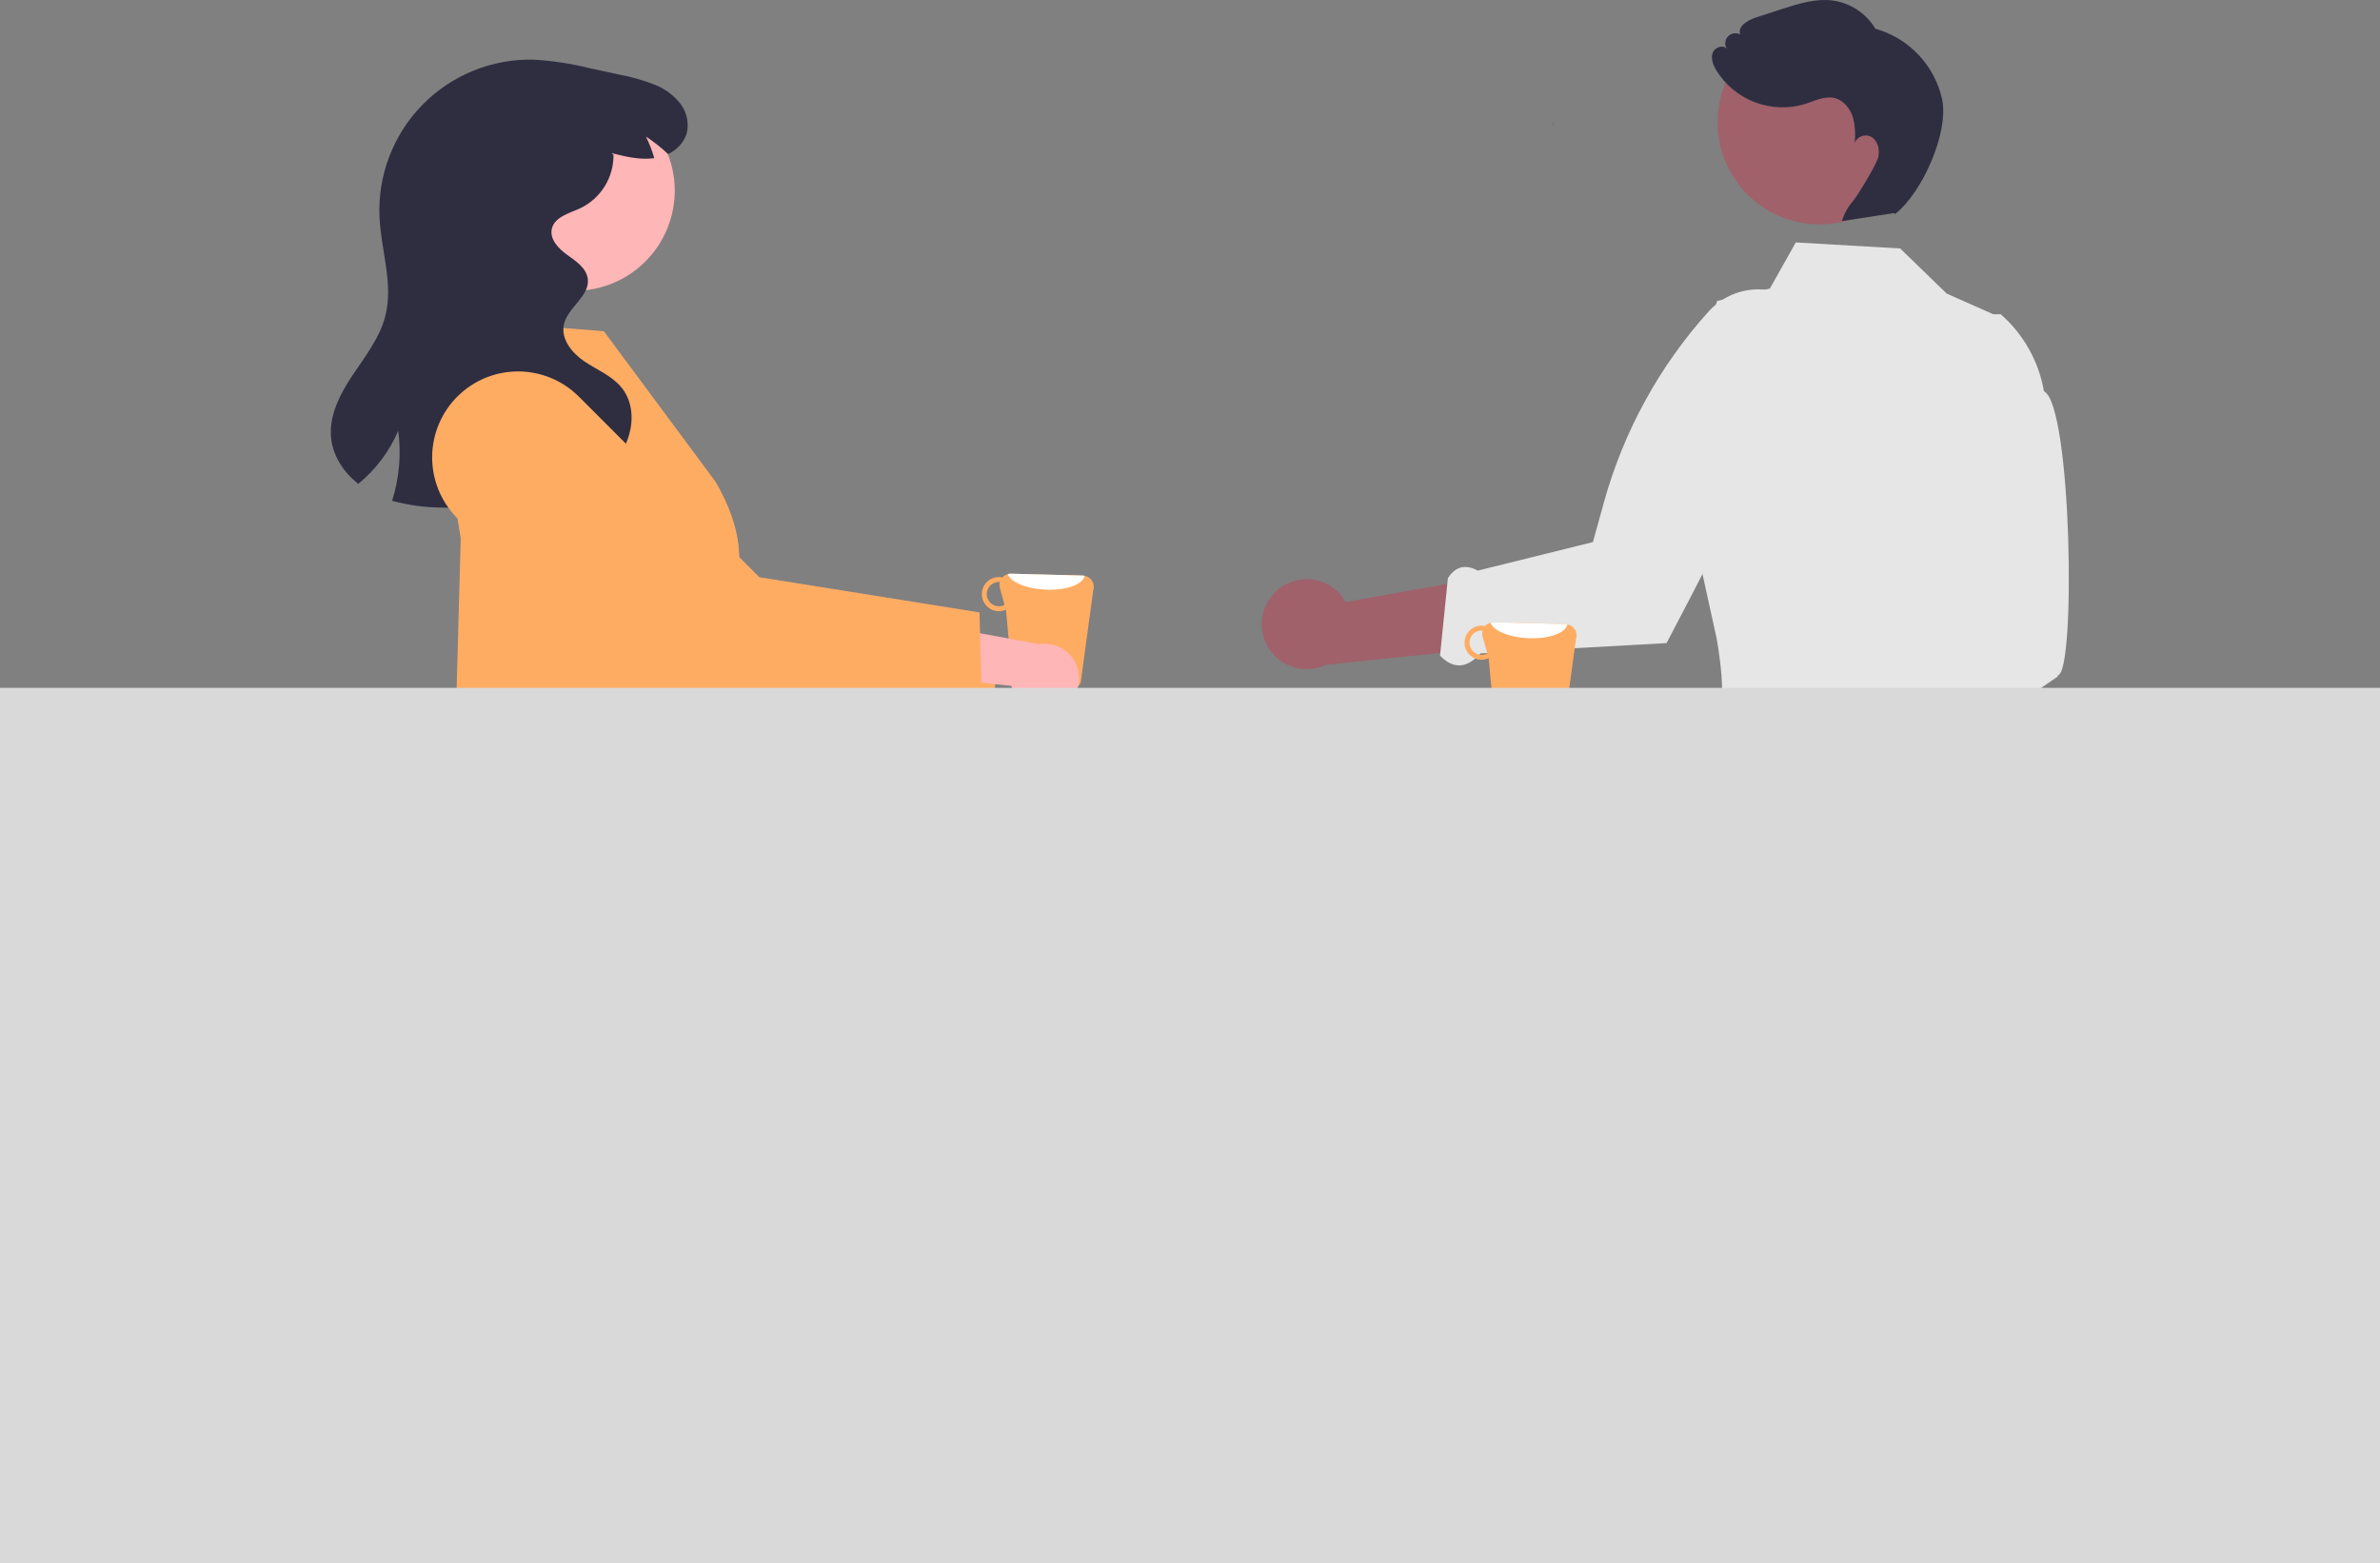<svg width="813" height="534" viewBox="0 0 813 534" fill="none" xmlns="http://www.w3.org/2000/svg">
<rect x="0" y="0" width="813" height="534" fill="#808080" stroke="none"/>
<g clip-path="url(#clip0_16_1035)">
<path d="M197.75 343.074L188.855 346.581L261.304 530.517L270.199 527.009L197.75 343.074Z" fill="#E6E6E6"/>
<path d="M138.925 527.009L147.82 530.517L220.269 346.581L211.374 343.074L138.925 527.009Z" fill="#E6E6E6"/>
<path d="M200.844 376.692C235.753 376.692 264.053 365.746 264.053 352.244C264.053 338.742 235.753 327.797 200.844 327.797C165.935 327.797 137.635 338.742 137.635 352.244C137.635 365.746 165.935 376.692 200.844 376.692Z" fill="#E6E6E6"/>
<path d="M162.492 70.509C163.925 79.474 168.857 87.503 176.204 92.831C183.552 98.159 192.713 100.349 201.674 98.92C202.689 98.758 203.69 98.551 204.676 98.298C212.958 96.202 220.155 91.081 224.854 83.943C229.552 76.806 231.412 68.167 230.067 59.727C229.642 57.04 228.895 54.414 227.842 51.906C224.612 44.178 218.663 37.904 211.121 34.271C203.579 30.637 194.967 29.896 186.915 32.188C178.864 34.48 171.932 39.646 167.431 46.708C162.93 53.77 161.173 62.238 162.492 70.509Z" fill="#FFB6B6"/>
<path d="M346.964 503.339L362.332 498.767L352.167 435.916L329.487 442.664L346.964 503.339Z" fill="#FFB6B6"/>
<path d="M252.723 478.531C253.659 479.346 254.596 480.151 255.544 480.958C257.429 482.57 259.339 484.164 261.252 485.737C262.214 486.524 263.186 487.313 264.149 488.09L264.144 488.121L264.205 488.142L264.225 488.156L265.777 488.811L269.067 483.047L270.584 480.393L272.728 476.632L276.657 469.754L297.34 433.536L275.552 424.347L274.152 427.687L274.141 427.686L273.449 429.341L260.438 460.232L257.782 466.548L257.698 466.739L256.101 470.51L254.723 473.779L253.188 477.431L252.723 478.531Z" fill="#FFB6B6"/>
<path d="M138.881 321.789C139.953 324.327 141.058 326.859 142.176 329.371C144.254 334.048 146.415 338.674 148.66 343.248C148.658 343.259 148.668 343.26 148.677 343.272C150.119 345.106 151.769 346.765 153.595 348.217C153.669 348.293 153.757 348.35 153.833 348.416C155.18 349.466 156.652 350.347 158.215 351.037C158.779 351.277 159.354 351.518 159.918 351.758C161.958 352.598 163.988 353.361 166.017 354.07C169.626 355.32 173.23 356.379 176.829 357.247C177.117 357.325 177.408 357.393 177.698 357.461C192.539 360.942 207.436 361.484 223.152 360.994C230.912 360.76 238.873 360.268 247.118 359.756C249.813 359.58 252.517 359.417 255.253 359.258C255.459 359.248 255.677 359.229 255.894 359.22C259.802 358.989 263.772 358.779 267.835 358.594C272.948 358.361 278.214 358.184 283.672 358.091L282.109 365.516C280.883 371.224 278.788 376.711 275.898 381.783C272.582 388.059 269.957 393.024 272.014 404.553L273.002 410.133C271.64 412.611 270.87 415.371 270.753 418.196C270.636 421.021 271.176 423.835 272.328 426.417L272.608 427.031L251.282 463.158L249.9 465.501L257.696 466.736L267.285 468.266L283.538 470.842L314.44 427.484L315.919 425.415L315.937 425.299L327.834 334.45C327.929 333.648 327.994 332.829 328.015 332.015C328.162 328.32 327.571 324.633 326.279 321.168C324.986 317.704 323.017 314.532 320.485 311.838C318.063 309.238 315.148 307.145 311.91 305.683C308.672 304.22 305.176 303.416 301.624 303.317L293.433 303.084L276.697 302.606L264.908 302.277L264.672 302.271L229.905 301.282L229.039 290.921L228.614 290.681L215.103 283.148L168.375 257.093L168.256 257.031L165.182 255.317L164.694 255.885C164.549 256.056 164.403 256.227 164.268 256.399C160.127 261.673 156.536 267.357 153.549 273.361C148.574 283.155 144.162 293.224 140.332 303.519C140.164 303.966 140.014 304.373 139.88 304.739L139.831 304.85C139.771 305.023 139.732 305.135 139.716 305.165C137.818 309.75 137.695 315.693 138.881 321.789Z" fill="#2F2E41"/>
<path d="M142.064 288.119C142.328 287.472 142.636 286.821 142.95 286.193C145.409 281.447 148.127 276.841 151.093 272.395C154.433 267.328 158.328 261.951 162.867 256.181C165.062 253.387 167.406 250.49 169.9 247.492C171.148 245.989 172.441 244.461 173.777 242.908C173.831 242.836 173.888 242.766 173.95 242.699L174.333 242.243L222.377 256.594L236.432 261.896L239.916 271.222L239.821 273.521C239.832 273.523 239.832 273.523 239.82 273.532L239.58 279.8L239.579 279.81L239.268 288.091L239.354 288.094L267.034 288.875L295.559 289.683L310.881 290.12C314.433 290.218 317.929 291.022 321.168 292.484C324.406 293.947 327.321 296.04 329.743 298.641C332.273 301.336 334.242 304.508 335.535 307.972C336.827 311.436 337.418 315.123 337.272 318.818C337.25 319.568 337.193 320.334 337.107 321.084L345.955 356.913C351.252 378.342 353.286 400.447 351.989 422.483L357.117 457.357L355.616 457.259L333.278 455.817L327.379 455.442L317.538 434.716C316.417 432.354 315.379 429.94 314.444 427.489C312.9 423.483 311.613 419.382 310.59 415.212L293.337 344.894C291.139 344.922 288.964 344.936 286.813 344.936C276.858 344.973 267.337 344.78 258.251 344.359C228.704 343.002 203.524 339.27 181.579 332.973C175.416 331.21 169.5 329.24 163.832 327.061C161.753 326.268 159.707 325.446 157.695 324.592C157.22 324.399 156.755 324.207 156.293 324.004C152.133 322.198 148.493 319.377 145.706 315.799C142.918 312.221 141.072 308.001 140.336 303.525C139.433 298.329 140.033 292.984 142.064 288.119Z" fill="#2F2E41"/>
<path d="M343.946 492.86L360.575 487.898L363.183 487.116L365.549 497.242L391.636 507.478C392.926 507.983 394.02 508.887 394.76 510.059C395.5 511.231 395.846 512.609 395.747 513.991C395.648 515.374 395.11 516.688 394.212 517.743C393.313 518.798 392.101 519.537 390.752 519.854L362.636 526.45L355.447 517.573L355.9 528.03L345.31 530.517L339.904 494.071L343.946 492.86Z" fill="#2F2E41"/>
<path d="M251.282 463.158L249.9 465.501L250.887 465.657L251.282 463.158Z" fill="#2F2E41"/>
<path d="M256.185 467.044L271.491 475.224L273.893 476.506L268.454 485.366L279.793 511.005C280.354 512.272 280.496 513.685 280.198 515.039C279.899 516.392 279.176 517.615 278.134 518.528C277.091 519.44 275.784 519.996 274.404 520.113C273.024 520.23 271.642 519.902 270.462 519.177L245.844 504.07L246.978 492.701L239.947 500.45L230.673 494.762L252.461 465.058L256.185 467.044Z" fill="#2F2E41"/>
<path d="M363.237 268.352C361.609 268.851 359.892 268.986 358.206 268.749C356.52 268.512 354.906 267.908 353.479 266.979C352.052 266.051 350.845 264.82 349.945 263.375C349.044 261.929 348.471 260.304 348.266 258.613L307.821 249.844L323.194 234.797L359.244 245.431C362.106 245.275 364.926 246.175 367.169 247.96C369.413 249.745 370.924 252.292 371.416 255.117C371.908 257.942 371.347 260.85 369.84 263.29C368.332 265.729 365.983 267.53 363.237 268.352Z" fill="#FFB6B6"/>
<path d="M244.452 249.447L169.794 185.612C163.882 180.545 160.22 173.339 159.611 165.574C159.002 157.81 161.497 150.12 166.548 144.194C169.348 140.916 172.834 138.294 176.761 136.516C180.687 134.738 184.956 133.847 189.266 133.905C193.575 133.964 197.819 134.971 201.695 136.855C205.572 138.738 208.986 141.453 211.697 144.806L266.523 212.638L340.061 232.503L338.154 256.807L244.452 249.447Z" fill="#FFAC63"/>
<path d="M157.383 183.912L155.801 241.85C134.041 278.633 131.566 296.495 137.589 306.019L238.583 272.035L240.091 268.433L233.245 243.826L241.716 217.115C243.207 214.324 263.457 197.176 244.475 164.65L206.286 113.176L192.48 112.064C187.435 125.019 179.743 131.446 170.654 134.433C150.102 153.281 153.121 156.348 157.383 183.912Z" fill="#FFAC63"/>
<path d="M234.509 45.823C233.978 47.328 233.143 48.706 232.055 49.873C230.967 51.04 229.651 51.97 228.188 52.605C225.855 50.402 223.331 48.41 220.646 46.653C221.813 49.023 222.769 51.491 223.503 54.029C223.45 54.04 223.408 54.04 223.355 54.05C218.51 54.699 213.645 53.498 208.907 52.307L209.566 52.913C209.606 56.713 208.562 60.446 206.556 63.673C204.55 66.9 201.666 69.488 198.241 71.132C194.449 72.875 189.445 74.087 188.51 78.147C187.682 81.74 190.794 84.96 193.79 87.097C196.786 89.233 200.291 91.572 200.78 95.228C201.566 101.181 193.939 104.954 192.643 110.811C191.517 115.828 195.394 120.611 199.654 123.481C203.914 126.351 208.928 128.328 212.221 132.282C218.054 139.287 216.173 150.458 210.161 157.314C209.51 158.06 208.814 158.767 208.078 159.429C206.432 157.348 204.631 155.394 202.692 153.583C200.359 151.38 197.835 149.388 195.15 147.631C196.317 150.001 197.273 152.469 198.007 155.007C198.967 158.264 199.576 161.613 199.824 164.999C195.493 167.056 190.952 168.635 186.279 169.708C174.516 172.588 162.412 173.833 150.309 173.407C144.78 173.32 139.284 172.542 133.949 171.089C136.391 163.368 137.106 155.203 136.042 147.174C133.015 154.229 128.333 160.449 122.391 165.307C117.408 161.385 113.712 155.826 113.095 149.565C112.341 141.87 116.208 134.514 120.5 128.083C124.802 121.653 129.753 115.381 131.644 107.888C134.406 96.961 130.188 85.598 129.646 74.342C129.303 67.263 130.425 60.189 132.94 53.564C135.456 46.939 139.312 40.905 144.266 35.84C149.221 30.775 155.167 26.788 161.733 24.129C168.299 21.47 175.342 20.197 182.423 20.388C188.806 20.762 195.14 21.729 201.343 23.279C204.711 24.002 208.068 24.735 211.435 25.458C215.599 26.23 219.682 27.39 223.631 28.923C227.073 30.267 230.097 32.501 232.395 35.396C233.525 36.854 234.304 38.554 234.67 40.362C235.037 42.171 234.982 44.04 234.509 45.823Z" fill="#2F2E41"/>
<path d="M373.446 201.687C373.619 201.167 373.678 200.616 373.62 200.071C373.562 199.526 373.388 198.999 373.11 198.527C372.832 198.055 372.456 197.648 372.007 197.333C371.558 197.019 371.047 196.804 370.509 196.704C370.31 196.661 370.107 196.636 369.903 196.628L345.344 195.994C344.793 195.988 344.247 196.098 343.741 196.317C343.235 196.535 342.78 196.857 342.406 197.262C342.062 197.189 341.712 197.152 341.36 197.153C339.817 197.116 338.322 197.693 337.205 198.758C336.087 199.822 335.437 201.288 335.399 202.831C335.36 204.375 335.935 205.871 336.998 206.99C338.061 208.11 339.525 208.761 341.068 208.801C341.947 208.819 342.82 208.64 343.622 208.276L345.881 232.45C346.098 233.244 346.567 233.947 347.217 234.453C347.866 234.96 348.662 235.242 349.486 235.258L365.452 235.669C366.269 235.684 367.07 235.439 367.739 234.969C368.409 234.5 368.913 233.831 369.178 233.057L373.446 201.687ZM341.118 207.134C340.016 207.105 338.971 206.64 338.211 205.841C337.451 205.042 337.038 203.974 337.064 202.871C337.09 201.768 337.552 200.72 338.348 199.958C339.145 199.195 340.211 198.779 341.314 198.802C341.392 198.802 341.46 198.839 341.538 198.84C341.364 199.507 341.368 200.209 341.551 200.874L343.158 206.635C342.536 206.984 341.831 207.156 341.118 207.134Z" fill="#FFAC63"/>
<path d="M370.509 196.704C369.986 199.697 364.103 201.802 357.03 201.436C350.525 201.136 345.207 198.851 344.232 196.142C344.593 196.036 344.968 195.985 345.344 195.994L369.903 196.628C370.107 196.636 370.31 196.661 370.509 196.704Z" fill="white"/>
<path d="M361.405 242.439C359.838 243.106 358.144 243.421 356.443 243.363C354.742 243.304 353.074 242.873 351.557 242.099C350.04 241.326 348.711 240.229 347.664 238.886C346.616 237.543 345.876 235.987 345.495 234.327L304.353 229.856L318.061 213.277L355.028 220.064C357.858 219.608 360.757 220.207 363.175 221.746C365.593 223.286 367.363 225.66 368.149 228.418C368.935 231.176 368.683 234.126 367.44 236.711C366.197 239.295 364.049 241.333 361.405 242.439Z" fill="#FFB6B6"/>
<path d="M241.292 236.121L160.347 180.484C153.935 176.067 149.537 169.285 148.117 161.627C146.696 153.969 148.37 146.061 152.771 139.636C155.211 136.082 158.404 133.109 162.122 130.928C165.839 128.747 169.992 127.412 174.283 127.017C178.575 126.622 182.901 127.178 186.954 128.644C191.007 130.11 194.687 132.451 197.734 135.501L259.378 197.196L334.594 209.223L335.249 233.594L241.292 236.121Z" fill="#FFAC63"/>
<path d="M610.502 336.65L600.969 340.41L678.617 537.542L688.15 533.783L610.502 336.65Z" fill="#E6E6E6"/>
<path d="M547.457 533.783L556.991 537.542L634.638 340.41L625.105 336.65L547.457 533.783Z" fill="#E6E6E6"/>
<path d="M613.819 372.68C651.232 372.68 681.562 360.95 681.562 346.479C681.562 332.008 651.232 320.277 613.819 320.277C576.405 320.277 546.075 332.008 546.075 346.479C546.075 360.95 576.405 372.68 613.819 372.68Z" fill="#E6E6E6"/>
<path d="M670.347 357.616L561.96 344.61C556.954 344.009 552.115 342.427 547.719 339.955C543.324 337.483 539.458 334.169 536.343 330.203C533.227 326.236 530.923 321.694 529.562 316.836C528.201 311.979 527.809 306.9 528.41 301.891C529.01 296.882 530.591 292.04 533.061 287.642C535.532 283.244 538.844 279.377 542.809 276.259C546.773 273.142 551.313 270.837 556.168 269.475C561.023 268.113 566.098 267.721 571.104 268.322L679.491 281.329C689.602 282.542 698.817 287.724 705.108 295.736C711.4 303.747 714.254 313.931 713.041 324.047C711.829 334.164 706.649 343.384 698.642 349.679C690.636 355.974 680.457 358.829 670.347 357.616Z" fill="#2F2E41"/>
<path d="M649.097 84.885L664.983 100.303L685.289 109.316C683.516 110.544 674.166 236.593 686.213 241.839C696.47 246.306 686.016 250.001 686.371 260.399C686.725 270.796 688.052 292.183 688.052 292.183C631.673 313.899 609.789 316.003 577.016 278.741C576.79 276.652 577.284 274.549 578.416 272.78C579.549 271.01 581.252 269.681 583.242 269.013C590.51 266.205 579.408 247.699 585.331 245.538C591.255 243.377 586.344 217.878 586.344 217.878L573.728 160.424L570.64 151.745L586.58 102.822L604.571 98.592L613.446 82.82L649.097 84.885Z" fill="#E6E6E6"/>
<path d="M436.692 201.313C438.418 199.897 440.433 198.877 442.595 198.325C444.757 197.772 447.014 197.701 449.206 198.116C451.399 198.53 453.474 199.421 455.286 200.725C457.097 202.029 458.601 203.715 459.69 205.663L513.092 196.145L501.942 222.047L452.94 227.115C449.548 228.73 445.681 229.044 442.072 227.997C438.464 226.95 435.365 224.615 433.362 221.435C431.36 218.254 430.592 214.449 431.206 210.741C431.82 207.032 433.772 203.678 436.692 201.313Z" fill="#A0616A"/>
<path d="M491.909 223.988C496.595 228.834 501.2 228.252 505.738 223.223L569.286 219.707L569.481 219.337C569.705 218.913 583.097 193.531 594.975 169.774C596.804 166.116 598.598 162.496 600.302 159.011C601.037 157.507 601.754 156.032 602.453 154.584C607.169 144.814 610.926 136.555 612.394 132.217C615.789 122.507 615.763 111.927 612.32 102.234L612.221 102L612.001 101.872C607.49 99.288 602.233 98.318 597.098 99.124C591.962 99.93 587.255 102.463 583.751 106.305C566.933 124.944 554.676 147.24 547.946 171.432L544.133 185.197L504.801 194.945C500.789 192.779 497.328 193.316 494.605 197.472L491.909 223.988Z" fill="#E6E6E6"/>
<path d="M553.649 484.69L567.145 497.012L621.068 450.788L601.148 432.603L553.649 484.69Z" fill="#FFB6B6"/>
<path d="M554.227 477.137L558.026 480.606L578.36 488.112L580.806 501.404L580.807 501.405C585.299 505.506 587.979 511.225 588.256 517.304C588.534 523.382 586.388 529.322 582.289 533.817L581.787 534.367L538.269 494.636L554.227 477.137Z" fill="#2F2E41"/>
<path d="M655.891 340.886L644.242 318.38C645.215 295.591 664.971 277.786 687.655 280.057C700.287 281.322 711.881 288.848 716 310.091C726.591 364.714 598.816 472.83 598.816 472.83L576.625 457.945L576.128 443.07L589.138 435.698L589.618 423.046L601.959 417.739L655.891 340.886Z" fill="#2F2E41"/>
<path d="M656.222 45.142C658.063 25.984 644.033 8.96 624.886 7.118C605.738 5.277 588.724 19.314 586.884 38.472C585.043 57.63 599.073 74.654 618.22 76.495C637.367 78.337 654.381 64.3 656.222 45.142Z" fill="#A0616A"/>
<path d="M649.595 481.272L634.345 491.34L588.277 437.277L610.784 422.418L649.595 481.272Z" fill="#FFB6B6"/>
<path d="M663.238 493.495L614.066 525.958L613.655 525.336C610.306 520.257 609.111 514.055 610.332 508.094C611.552 502.133 615.09 496.902 620.165 493.55H620.166L624.652 480.801L645.907 476.556L650.199 473.722L663.238 493.495Z" fill="#2F2E41"/>
<path d="M579.895 338.703L594.314 315.247C596.901 292.584 580.158 271.917 557.397 270.626C544.722 269.906 532.098 275.533 524.722 295.875C505.757 348.181 615.139 474.892 615.139 474.892L639.376 463.647L642.183 449.031L630.48 439.721L631.976 427.149L620.611 419.984L579.895 338.703Z" fill="#2F2E41"/>
<path d="M530.513 43.087C530.545 42.638 530.576 42.188 530.606 41.736C530.457 42.171 530.425 42.637 530.513 43.087Z" fill="#2F2E41"/>
<path d="M663.432 33.982C662.185 28.261 659.403 22.989 655.385 18.733C651.367 14.476 646.265 11.396 640.629 9.823C639.083 7.234 636.977 5.024 634.466 3.356C631.955 1.688 629.102 0.604 626.117 0.183C620.511 -0.563 614.893 1.1 609.503 2.814C606.173 3.873 602.852 4.959 599.539 6.072C596.842 6.978 593.527 9.046 594.422 11.748C593.741 11.393 592.962 11.273 592.206 11.407C591.45 11.54 590.76 11.92 590.242 12.487C589.724 13.055 589.408 13.777 589.343 14.542C589.278 15.308 589.468 16.073 589.882 16.72C588.632 15.106 585.74 16.141 585.044 18.061C584.349 19.98 585.168 22.108 586.185 23.878C589.247 28.913 593.891 32.79 599.391 34.901C604.89 37.012 610.934 37.238 616.576 35.545C619.876 34.464 623.247 32.69 626.627 33.483C629.818 34.231 632.114 37.191 633.022 40.341C633.686 43.096 633.867 45.945 633.559 48.761C633.989 47.761 634.798 46.973 635.809 46.568C636.819 46.164 637.949 46.177 638.949 46.605C641.359 47.807 642.224 50.977 641.627 53.604C641.03 56.231 634.766 66.418 633.111 68.543C631.298 70.549 629.964 72.94 629.21 75.536C635.149 74.623 641.088 73.709 647.027 72.795L647.349 73.119C656.557 65.96 665.762 45.414 663.432 33.982Z" fill="#2F2E41"/>
<path d="M578.103 279.418C578.925 277.342 580.191 275.472 581.814 273.939C583.436 272.406 585.375 271.247 587.493 270.545C589.611 269.843 591.858 269.614 594.074 269.874C596.29 270.135 598.422 270.878 600.32 272.052L642.393 237.796L645.209 265.858L604.825 294.086C602.642 297.146 599.414 299.298 595.751 300.135C592.088 300.972 588.246 300.436 584.952 298.628C581.658 296.82 579.142 293.866 577.88 290.325C576.617 286.785 576.697 282.904 578.103 279.418Z" fill="#A0616A"/>
<path d="M644.669 271.062C649.738 272.876 653.658 271.528 655.26 263.802L702.953 231.107L702.944 230.688C709.165 230.206 707.742 138.18 698.201 133.678C696.46 123.54 691.305 114.302 683.592 107.5L683.392 107.343L683.137 107.339C677.94 107.27 672.874 108.975 668.775 112.174C664.675 115.372 661.788 119.873 660.589 124.933C654.927 149.398 655.026 174.844 660.877 199.263L664.221 213.15L643.401 230.783C637.648 229.276 635.096 231.593 635.518 237.459L644.669 271.062Z" fill="#E6E6E6"/>
<path d="M538.345 218.279C538.518 217.759 538.577 217.208 538.519 216.663C538.461 216.117 538.287 215.591 538.009 215.119C537.731 214.647 537.355 214.24 536.906 213.925C536.457 213.61 535.946 213.396 535.408 213.295C535.208 213.253 535.006 213.228 534.802 213.22L510.242 212.586C509.691 212.58 509.145 212.69 508.64 212.908C508.134 213.127 507.679 213.449 507.305 213.854C506.961 213.78 506.61 213.744 506.259 213.745C505.494 213.725 504.732 213.856 504.018 214.131C503.304 214.405 502.651 214.818 502.096 215.345C501.541 215.872 501.096 216.504 500.785 217.204C500.475 217.903 500.305 218.657 500.286 219.423C500.267 220.188 500.398 220.95 500.673 221.664C500.949 222.378 501.362 223.031 501.889 223.586C502.417 224.14 503.049 224.585 503.748 224.895C504.448 225.206 505.201 225.375 505.966 225.393C506.846 225.411 507.719 225.231 508.52 224.868L510.78 249.041C510.997 249.836 511.466 250.539 512.115 251.045C512.765 251.551 513.561 251.834 514.384 251.85L530.35 252.261C531.168 252.275 531.969 252.03 532.638 251.561C533.308 251.092 533.811 250.422 534.077 249.649L538.345 218.279ZM506.017 223.726C504.915 223.697 503.869 223.232 503.109 222.433C502.349 221.633 501.937 220.565 501.963 219.463C501.989 218.36 502.451 217.312 503.247 216.549C504.044 215.787 505.11 215.371 506.212 215.394C506.29 215.394 506.359 215.431 506.437 215.431C506.262 216.099 506.266 216.801 506.449 217.466L508.057 223.227C507.435 223.576 506.73 223.748 506.017 223.726Z" fill="#FFAC63"/>
<path d="M535.408 213.295C534.884 216.289 529.002 218.393 521.928 218.027C515.424 217.727 510.105 215.442 509.131 212.734C509.491 212.627 509.866 212.577 510.242 212.586L534.802 213.22C535.006 213.228 535.208 213.253 535.408 213.295Z" fill="white"/>
<rect y="235" width="813" height="299" fill="#D9D9D9"/>
</g>
<defs>
<clipPath id="clip0_16_1035">
<rect width="813" height="534" fill="white"/>
</clipPath>
</defs>
</svg>
